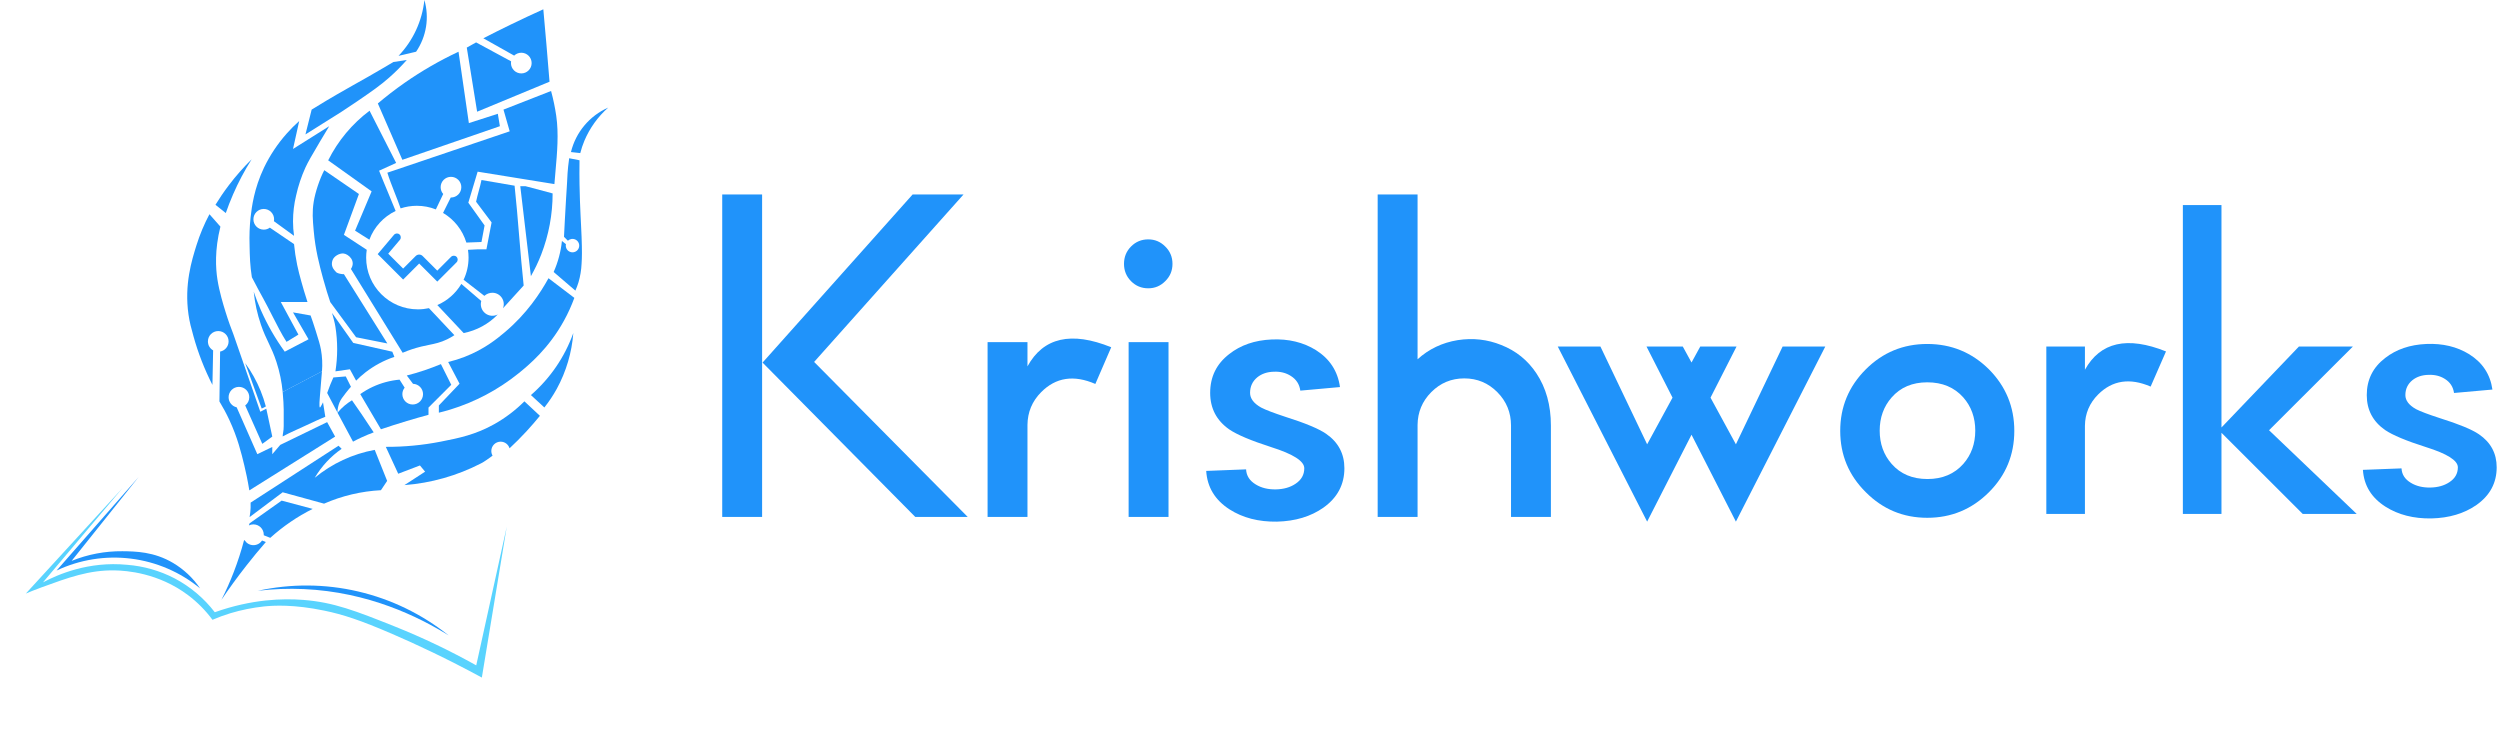 <svg width="180" height="54" viewBox="0 0 180 54" fill="none" xmlns="http://www.w3.org/2000/svg">
<path d="M1.858 42.738C2.127 42.623 2.514 42.464 2.985 42.292C4.916 41.587 6.431 41.031 8.272 41.069C9.093 41.084 11.404 41.242 13.545 42.854C14.211 43.357 14.801 43.953 15.298 44.625C15.72 44.443 16.152 44.285 16.592 44.151C17.378 43.916 18.183 43.754 18.999 43.665C19.703 43.592 21.156 43.509 23.353 43.966C24.692 44.244 25.931 44.645 28.251 45.648C29.93 46.373 32.139 47.398 34.693 48.785L36.487 37.919L34.289 47.907C32.395 46.846 30.434 45.91 28.418 45.104C25.608 43.982 24.019 43.362 21.837 43.193C20.379 43.08 18.151 43.128 15.465 44.081C14.687 43.069 13.7 42.236 12.571 41.642C11.507 41.09 10.343 40.758 9.148 40.665C6.363 40.395 4.147 41.372 3.096 41.93L8.828 35.133L1.858 42.738Z" fill="#59D3FE"/>
<path d="M9.985 34.339L4.072 41.08C5.739 40.291 7.596 39.994 9.426 40.221C11.256 40.449 12.985 41.193 14.409 42.366C13.905 41.624 13.245 41.001 12.475 40.54C11.087 39.712 9.748 39.7 8.816 39.688C7.563 39.676 6.319 39.912 5.157 40.383L9.985 34.339Z" fill="#2093FA"/>
<path d="M18.553 42.538C19.656 42.406 20.769 42.364 21.878 42.414C26.524 42.624 30.133 44.399 32.299 45.748C30.391 44.222 28.167 43.141 25.788 42.586C23.41 42.03 20.938 42.014 18.553 42.538Z" fill="#2093FA"/>
<path d="M17.97 37.231C18.011 37.01 18.035 36.786 18.044 36.561C18.049 36.43 18.049 36.306 18.044 36.189L24.374 32.093L24.598 32.316C23.809 32.863 23.149 33.575 22.661 34.401C23.906 33.374 25.393 32.681 26.981 32.391L27.874 34.625L27.427 35.295C26.015 35.369 24.628 35.697 23.332 36.263L20.353 35.444L17.97 37.231Z" fill="#2093FA"/>
<path d="M17.651 26.14C18.049 27.232 18.446 28.324 18.843 29.416L19.141 29.267C19.04 28.888 18.916 28.515 18.768 28.151C18.479 27.437 18.104 26.762 17.651 26.14Z" fill="#2093FA"/>
<path d="M15.513 14.745L16.257 15.34C16.406 14.911 16.578 14.463 16.779 14C17.159 13.123 17.608 12.276 18.119 11.468C17.529 12.049 16.982 12.671 16.481 13.33C16.108 13.82 15.788 14.298 15.513 14.745Z" fill="#2093FA"/>
<path d="M20.352 31.424C20.862 31.149 21.425 30.912 22.007 30.642C22.546 30.393 22.92 30.208 23.422 30.009L23.257 28.967C23.239 29.005 23.214 29.057 23.182 29.116C23.1 29.265 23.059 29.343 23.034 29.339C22.963 29.327 23.02 28.664 23.034 28.52C23.071 28.113 23.124 27.514 23.182 26.733L20.352 28.222C20.404 28.753 20.421 29.19 20.427 29.488C20.433 29.786 20.427 29.952 20.427 30.68C20.427 31.058 20.352 31.22 20.352 31.424Z" fill="#2093FA"/>
<path d="M18.268 21.002C18.35 21.814 18.525 22.613 18.789 23.385C19.173 24.502 19.54 24.941 19.906 26.066C20.134 26.767 20.284 27.491 20.353 28.226L23.183 26.736C23.226 26.214 23.201 25.688 23.108 25.172C23.04 24.8 22.938 24.48 22.736 23.832C22.591 23.365 22.458 22.981 22.363 22.715L21.097 22.491L22.215 24.428L20.502 25.321C19.827 24.392 19.253 23.393 18.789 22.343C18.584 21.878 18.412 21.43 18.268 21.002Z" fill="#2093FA"/>
<path d="M25.342 28.821C25.159 28.931 24.985 29.056 24.821 29.193C24.632 29.351 24.458 29.526 24.3 29.715L25.417 31.8C25.604 31.699 25.803 31.599 26.013 31.502C26.324 31.357 26.622 31.235 26.906 31.13C26.617 30.687 26.319 30.24 26.013 29.789C25.789 29.461 25.566 29.138 25.342 28.821Z" fill="#2093FA"/>
<path d="M31.598 29.713V29.192L33.087 27.628L32.268 26.064C32.673 25.967 33.071 25.843 33.459 25.692C34.883 25.139 35.806 24.375 36.364 23.904C37.928 22.587 38.914 21.086 39.492 20.032L41.353 21.447C41.147 22.011 40.898 22.559 40.608 23.085C39.5 25.102 38.085 26.273 37.332 26.883C35.874 28.057 34.206 28.942 32.417 29.49C32.083 29.592 31.799 29.665 31.598 29.713Z" fill="#2093FA"/>
<path d="M38.226 28.445L39.194 29.338C39.529 28.917 39.828 28.469 40.087 27.998C40.765 26.757 41.171 25.386 41.279 23.977C40.662 25.704 39.61 27.242 38.226 28.445Z" fill="#2093FA"/>
<path d="M41.109 10.948L41.78 11.023C41.857 10.718 41.956 10.419 42.078 10.129C42.464 9.217 43.049 8.403 43.79 7.746C43.127 8.038 42.541 8.479 42.076 9.034C41.611 9.589 41.28 10.244 41.109 10.948Z" fill="#2093FA"/>
<path d="M23.906 22.53C23.999 22.873 24.095 23.184 24.151 23.535C24.318 24.596 24.318 25.677 24.151 26.737L25.193 26.588L25.64 27.408C25.85 27.195 26.074 26.996 26.31 26.812C26.938 26.325 27.642 25.947 28.395 25.695L28.247 25.323L25.433 24.689L23.906 22.53Z" fill="#2093FA"/>
<path d="M22.439 7.892L21.992 9.679L24.599 8.041C24.857 7.873 25.247 7.617 25.716 7.296C26.774 6.572 27.359 6.169 28.024 5.583C28.472 5.188 28.895 4.765 29.29 4.317L28.322 4.466C27.927 4.701 27.307 5.067 26.535 5.509C25.556 6.069 25.139 6.288 24.301 6.775C23.862 7.029 23.218 7.409 22.439 7.892Z" fill="#2093FA"/>
<path d="M27.204 7.448C27.784 6.957 28.428 6.455 29.14 5.958C30.365 5.105 31.661 4.357 33.013 3.724C33.261 5.437 33.509 7.15 33.758 8.863L35.843 8.192C35.892 8.49 35.942 8.788 35.992 9.086L28.97 11.506L27.204 7.448Z" fill="#2093FA"/>
<path d="M37.46 13.405L38.225 19.884C38.511 19.381 38.76 18.859 38.97 18.32C39.512 16.919 39.79 15.429 39.789 13.927L37.832 13.405C37.627 13.4 37.653 13.401 37.46 13.405Z" fill="#2093FA"/>
<path d="M28.694 4.021L29.96 3.724C30.327 3.185 30.571 2.572 30.674 1.928C30.777 1.285 30.737 0.626 30.556 0C30.396 1.509 29.742 2.923 28.694 4.021Z" fill="#2093FA"/>
<path d="M23.556 28.294L24.3 29.709C24.299 29.453 24.349 29.2 24.449 28.965C24.542 28.751 24.661 28.6 24.896 28.294C25.045 28.102 25.175 27.95 25.268 27.848L24.896 27.103L24.003 27.177C23.928 27.343 23.854 27.517 23.779 27.699C23.696 27.904 23.622 28.104 23.556 28.294Z" fill="#2093FA"/>
<path fill-rule="evenodd" clip-rule="evenodd" d="M37.05 13.37L34.667 12.961C34.617 13.209 34.545 13.476 34.473 13.743C34.4 14.01 34.328 14.277 34.278 14.525L35.395 16.014L35.023 17.95C34.83 17.946 34.631 17.946 34.427 17.95C34.183 17.956 33.938 17.968 33.694 17.987C33.722 18.17 33.736 18.357 33.736 18.548C33.736 19.119 33.608 19.66 33.378 20.143L34.874 21.302C35.037 21.154 35.25 21.075 35.47 21.078C35.602 21.081 35.731 21.116 35.846 21.179C35.962 21.243 36.06 21.333 36.133 21.443C36.206 21.552 36.252 21.678 36.266 21.809C36.28 21.94 36.263 22.073 36.215 22.195L37.704 20.557C37.58 19.415 37.478 18.189 37.377 16.964C37.276 15.738 37.174 14.512 37.05 13.37Z" fill="#2093FA"/>
<path fill-rule="evenodd" clip-rule="evenodd" d="M31.487 21.965L33.384 23.98C34.321 23.795 35.179 23.327 35.842 22.64C35.697 22.716 35.533 22.748 35.371 22.732C35.208 22.716 35.054 22.652 34.927 22.549C34.8 22.446 34.706 22.308 34.657 22.152C34.608 21.996 34.605 21.829 34.65 21.672L33.216 20.442C32.817 21.115 32.212 21.652 31.487 21.965Z" fill="#2093FA"/>
<path fill-rule="evenodd" clip-rule="evenodd" d="M25.64 24.282L23.778 21.75C23.639 21.34 23.451 20.752 23.257 20.038C22.991 19.055 22.707 17.988 22.587 16.612C22.512 15.782 22.471 15.251 22.587 14.527C22.7 13.825 23.017 12.885 23.348 12.255L25.842 13.968C25.669 14.427 25.485 14.933 25.302 15.439C25.119 15.945 24.936 16.451 24.762 16.91L26.406 17.985C26.378 18.169 26.363 18.358 26.363 18.55C26.363 20.606 28.03 22.273 30.087 22.273C30.36 22.273 30.627 22.244 30.884 22.188L32.715 24.133C32.548 24.244 32.374 24.344 32.193 24.431C31.709 24.666 31.323 24.744 30.884 24.833C30.711 24.868 30.53 24.904 30.332 24.953C29.873 25.065 29.425 25.214 28.991 25.399L25.268 19.367C25.656 18.771 25.075 18.279 24.725 18.25C24.438 18.226 24.04 18.446 23.943 18.734C23.855 18.998 23.869 19.256 24.167 19.553C24.241 19.702 24.717 19.759 24.762 19.74L27.89 24.729L25.64 24.282Z" fill="#2093FA"/>
<path fill-rule="evenodd" clip-rule="evenodd" d="M26.608 7.971C25.352 8.916 24.332 10.139 23.629 11.545L26.757 13.779L25.565 16.609L26.595 17.259C26.931 16.348 27.615 15.604 28.485 15.188C28.307 14.742 28.117 14.288 27.927 13.835C27.71 13.317 27.493 12.799 27.294 12.29L28.523 11.731L26.608 7.971Z" fill="#2093FA"/>
<path fill-rule="evenodd" clip-rule="evenodd" d="M17.952 35.308L24.129 31.435L23.554 30.393L20.179 32.031L19.604 32.701V32.18L18.527 32.701L17.041 29.327C16.708 29.253 16.459 28.956 16.459 28.6C16.459 28.189 16.793 27.855 17.204 27.855C17.615 27.855 17.948 28.189 17.948 28.6C17.948 28.841 17.834 29.056 17.655 29.192L18.886 31.957L19.604 31.435L19.173 29.425L18.742 29.648L16.803 24.063C16.644 23.659 16.437 23.101 16.229 22.424C16.085 21.958 15.791 21.002 15.654 20.116C15.533 19.333 15.444 18.025 15.87 16.318L15.08 15.424C14.701 16.137 14.388 16.885 14.146 17.658C13.804 18.751 13.262 20.488 13.572 22.648C13.653 23.211 13.763 23.61 13.931 24.212C14.267 25.424 14.725 26.597 15.295 27.712C15.307 27.302 15.314 26.874 15.321 26.446C15.328 26.034 15.334 25.622 15.345 25.227C15.229 25.161 15.132 25.063 15.065 24.946C15.029 24.885 15.007 24.837 14.995 24.776C14.979 24.713 14.97 24.648 14.97 24.581C14.97 24.169 15.303 23.836 15.714 23.836C16.126 23.836 16.459 24.169 16.459 24.581C16.459 24.946 16.195 25.25 15.848 25.313C15.837 25.89 15.83 26.475 15.824 27.06L15.824 27.06C15.817 27.678 15.81 28.295 15.798 28.903C16.062 29.336 16.302 29.783 16.516 30.244C17.102 31.503 17.367 32.581 17.593 33.52C17.697 33.952 17.831 34.563 17.952 35.308Z" fill="#2093FA"/>
<path fill-rule="evenodd" clip-rule="evenodd" d="M17.63 38.924C17.611 38.91 17.594 38.894 17.577 38.877C17.372 39.66 17.123 40.43 16.832 41.185C16.568 41.87 16.27 42.541 15.938 43.196C16.472 42.404 17.066 41.581 17.726 40.739C18.201 40.132 18.674 39.561 19.141 39.026L18.869 38.917C18.736 39.119 18.507 39.252 18.247 39.252C17.991 39.252 17.764 39.122 17.63 38.924Z" fill="#2093FA"/>
<path fill-rule="evenodd" clip-rule="evenodd" d="M18.99 38.538L19.459 38.725C20.378 37.896 21.405 37.194 22.512 36.64L20.278 36.044L17.969 37.682L17.92 37.83C18.018 37.782 18.129 37.755 18.246 37.755C18.658 37.755 18.991 38.088 18.991 38.499C18.991 38.512 18.991 38.525 18.99 38.538Z" fill="#2093FA"/>
<path fill-rule="evenodd" clip-rule="evenodd" d="M18.99 21.559C18.728 21.08 18.368 20.423 18.134 19.959C18.001 19.121 17.985 18.498 17.969 17.65C17.947 16.979 17.971 16.307 18.043 15.64C18.128 14.895 18.29 13.582 19.011 12.065C19.44 11.174 19.992 10.346 20.65 9.608C20.93 9.292 21.228 8.994 21.543 8.714L21.097 10.725L23.703 9.086C23.546 9.344 23.312 9.73 23.033 10.203C23.015 10.234 22.997 10.264 22.98 10.294C22.445 11.202 22.173 11.665 21.99 12.065C21.697 12.71 21.473 13.384 21.32 14.076C21.173 14.685 21.098 15.31 21.097 15.938C21.097 16.286 21.122 16.635 21.171 16.98L19.723 15.927C19.731 15.882 19.735 15.836 19.735 15.789C19.735 15.378 19.402 15.044 18.991 15.044C18.579 15.044 18.246 15.378 18.246 15.789C18.246 16.2 18.579 16.534 18.991 16.534C19.154 16.534 19.306 16.481 19.429 16.391L21.171 17.576C21.218 18.076 21.293 18.573 21.394 19.065C21.483 19.494 21.571 19.816 21.69 20.249L21.692 20.257C21.8 20.651 21.948 21.158 22.139 21.746H20.219L21.485 24.092L20.629 24.613C20.283 24.075 19.936 23.393 19.593 22.717C19.391 22.319 19.19 21.924 18.99 21.56L18.99 21.559Z" fill="#2093FA"/>
<path fill-rule="evenodd" clip-rule="evenodd" d="M26.831 27.855C26.518 28.001 26.219 28.176 25.938 28.376L27.427 30.908C28.027 30.704 28.647 30.505 29.289 30.313C29.82 30.153 30.342 30.004 30.852 29.866V29.345L32.491 27.706L31.746 26.217C31.379 26.366 30.981 26.521 30.555 26.664C30.112 26.813 29.688 26.935 29.289 27.036L29.738 27.635C30.138 27.648 30.459 27.976 30.459 28.379C30.459 28.791 30.126 29.124 29.714 29.124C29.303 29.124 28.97 28.791 28.97 28.379C28.97 28.202 29.032 28.04 29.135 27.912L28.767 27.334C28.097 27.395 27.442 27.571 26.831 27.855Z" fill="#2093FA"/>
<path fill-rule="evenodd" clip-rule="evenodd" d="M34.353 8.043L33.608 3.426L34.279 3.053L36.8 4.416C36.793 4.457 36.789 4.499 36.789 4.541C36.789 4.953 37.122 5.286 37.534 5.286C37.945 5.286 38.278 4.953 38.278 4.541C38.278 4.13 37.945 3.797 37.534 3.797C37.334 3.797 37.153 3.876 37.019 4.004L34.8 2.756C35.429 2.431 36.075 2.109 36.736 1.787C37.543 1.396 38.338 1.023 39.119 0.67C39.195 1.511 39.27 2.355 39.343 3.202C39.419 4.1 39.493 4.994 39.566 5.883L34.353 8.043Z" fill="#2093FA"/>
<path fill-rule="evenodd" clip-rule="evenodd" d="M36.251 7.892L39.677 6.551C39.837 7.139 39.962 7.736 40.049 8.338C40.236 9.638 40.116 10.98 39.994 12.351L39.994 12.352C39.967 12.651 39.94 12.951 39.917 13.254L34.39 12.36L33.719 14.594L34.89 16.232L34.666 17.424L33.577 17.465C33.304 16.56 32.697 15.801 31.899 15.33L32.453 14.222C32.455 14.221 32.456 14.221 32.457 14.221C32.462 14.221 32.466 14.221 32.47 14.221C32.882 14.221 33.215 13.887 33.215 13.476C33.215 13.065 32.882 12.732 32.47 12.732C32.059 12.732 31.726 13.065 31.726 13.476C31.726 13.665 31.796 13.836 31.911 13.968L31.381 15.077C30.957 14.909 30.495 14.817 30.011 14.817C29.604 14.817 29.211 14.883 28.844 15.004C28.721 14.648 28.571 14.267 28.421 13.886L28.421 13.886L28.421 13.886C28.224 13.384 28.026 12.881 27.89 12.434L36.698 9.455L36.251 7.892Z" fill="#2093FA"/>
<path fill-rule="evenodd" clip-rule="evenodd" d="M41.427 20.925L39.863 19.584C40.178 18.875 40.379 18.122 40.459 17.35L40.747 17.581C40.74 17.614 40.736 17.649 40.736 17.684C40.736 17.951 40.953 18.168 41.22 18.168C41.488 18.168 41.704 17.951 41.704 17.684C41.704 17.417 41.488 17.2 41.22 17.2C41.203 17.2 41.187 17.201 41.17 17.203C41.157 17.204 41.144 17.206 41.131 17.209C41.038 17.226 40.954 17.27 40.888 17.332L40.608 17.052C40.639 16.425 40.691 15.385 40.757 14.297C40.785 13.829 40.798 13.639 40.807 13.508C40.816 13.382 40.821 13.312 40.831 13.105C40.835 13.042 40.838 12.981 40.84 12.922C40.855 12.614 40.868 12.351 40.906 11.988C40.932 11.736 40.96 11.53 40.98 11.393L41.725 11.541C41.715 12.242 41.718 12.828 41.725 13.254C41.738 14.117 41.77 14.823 41.8 15.488C41.816 15.863 41.828 16.08 41.838 16.264C41.851 16.495 41.86 16.675 41.874 17.052C41.911 18.067 41.905 18.52 41.874 18.988C41.854 19.443 41.779 19.893 41.651 20.329C41.589 20.532 41.514 20.731 41.427 20.925Z" fill="#2093FA"/>
<path fill-rule="evenodd" clip-rule="evenodd" d="M28.672 34.109L27.778 32.173C29.103 32.179 30.425 32.054 31.725 31.8C33.055 31.539 34.242 31.296 35.598 30.534C36.389 30.089 37.115 29.538 37.757 28.896L38.874 29.939C38.577 30.3 38.258 30.675 37.906 31.056C37.492 31.504 37.082 31.91 36.687 32.278C36.605 32.001 36.349 31.8 36.045 31.8C35.675 31.8 35.375 32.1 35.375 32.47C35.375 32.592 35.408 32.707 35.465 32.805C35.407 32.848 35.341 32.898 35.263 32.955C34.853 33.252 34.704 33.327 34.63 33.364C32.916 34.249 31.042 34.781 29.119 34.928L30.608 33.96L30.236 33.513L28.672 34.109Z" fill="#2093FA"/>
<path fill-rule="evenodd" clip-rule="evenodd" d="M28.759 16.875C28.877 16.975 28.892 17.151 28.792 17.269L27.952 18.264L29.025 19.338L29.93 18.433C30.068 18.295 30.292 18.295 30.43 18.433L31.483 19.486L32.477 18.492C32.586 18.383 32.763 18.383 32.872 18.492C32.981 18.602 32.981 18.778 32.872 18.887L31.483 20.276L30.18 18.973L29.025 20.128L27.194 18.296L28.365 16.909C28.465 16.791 28.641 16.776 28.759 16.875Z" fill="#2093FA"/>
<path d="M54.872 37.221H52V14H54.872V37.221ZM69.376 14L58.617 26.059L69.677 37.221H65.901L54.904 26.107L65.71 14H69.376Z" fill="#2093FA"/>
<path d="M78.865 27.645C77.321 26.972 76.019 27.169 74.962 28.237C74.316 28.888 73.988 29.673 73.978 30.591V37.221H71.106V24.634H73.978V26.379C75.12 24.297 77.13 23.838 80.008 25.002L78.865 27.645Z" fill="#2093FA"/>
<path d="M81.261 24.634H84.133V37.221H81.261V24.634ZM82.674 17.235C83.15 17.235 83.557 17.406 83.895 17.747C84.245 18.089 84.419 18.506 84.419 18.997C84.419 19.488 84.245 19.904 83.895 20.246C83.557 20.587 83.15 20.758 82.674 20.758C82.187 20.758 81.774 20.587 81.436 20.246C81.097 19.904 80.928 19.488 80.928 18.997C80.928 18.506 81.097 18.089 81.436 17.747C81.774 17.406 82.187 17.235 82.674 17.235Z" fill="#2093FA"/>
<path d="M93.623 28.125C93.559 27.666 93.332 27.314 92.94 27.068C92.591 26.844 92.184 26.742 91.718 26.764C91.242 26.774 90.846 26.908 90.528 27.164C90.179 27.452 90.005 27.826 90.005 28.285C90.005 28.691 90.269 29.043 90.798 29.342C91.126 29.513 91.713 29.737 92.559 30.015C93.977 30.463 94.95 30.869 95.479 31.232C96.357 31.84 96.796 32.668 96.796 33.714C96.796 34.889 96.294 35.833 95.289 36.549C94.379 37.189 93.263 37.526 91.941 37.558C90.618 37.579 89.481 37.285 88.529 36.677C87.482 36.004 86.921 35.081 86.847 33.906L89.719 33.794C89.74 34.253 89.973 34.616 90.417 34.883C90.819 35.129 91.301 35.246 91.861 35.236C92.422 35.225 92.893 35.091 93.273 34.835C93.697 34.557 93.908 34.184 93.908 33.714C93.908 33.202 93.115 32.694 91.528 32.193C90.068 31.723 89.058 31.296 88.497 30.912C87.587 30.271 87.132 29.395 87.132 28.285C87.132 27.132 87.587 26.203 88.497 25.498C89.322 24.847 90.343 24.495 91.56 24.442C92.776 24.388 93.84 24.644 94.749 25.21C95.744 25.84 96.32 26.726 96.479 27.869L93.623 28.125Z" fill="#2093FA"/>
<path d="M102.065 25.867C102.879 25.13 103.842 24.671 104.953 24.49C106.042 24.319 107.09 24.436 108.095 24.842C109.152 25.258 109.993 25.936 110.618 26.876C111.316 27.922 111.665 29.177 111.665 30.639V37.221H108.793V30.639C108.793 29.7 108.465 28.899 107.809 28.237C107.153 27.575 106.36 27.244 105.429 27.244C104.498 27.244 103.704 27.575 103.048 28.237C102.403 28.888 102.075 29.673 102.065 30.591V37.221H99.192V14H102.065V25.867Z" fill="#2093FA"/>
<path d="M125.031 24.95L123.157 28.631L124.985 31.99L128.349 24.95H131.421L124.985 37.557L121.789 31.3L118.594 37.557L112.158 24.95H115.23L118.594 31.99L120.422 28.631L118.548 24.95H121.16L121.789 26.1L122.419 24.95H125.031Z" fill="#2093FA"/>
<path d="M134.339 26.591C135.558 25.375 137.033 24.766 138.763 24.766C140.494 24.766 141.974 25.375 143.203 26.591C144.421 27.818 145.03 29.296 145.03 31.023C145.03 32.752 144.421 34.224 143.203 35.441C141.974 36.667 140.494 37.281 138.763 37.281C137.033 37.281 135.558 36.667 134.339 35.441C133.11 34.224 132.496 32.752 132.496 31.023C132.496 29.296 133.11 27.818 134.339 26.591ZM138.763 27.527C137.688 27.527 136.833 27.89 136.198 28.616C135.624 29.27 135.338 30.067 135.338 31.008C135.338 31.949 135.624 32.746 136.198 33.401C136.833 34.127 137.693 34.49 138.779 34.49C139.854 34.49 140.714 34.127 141.359 33.401C141.933 32.746 142.219 31.949 142.219 31.008C142.219 30.067 141.933 29.27 141.359 28.616C140.714 27.89 139.849 27.527 138.763 27.527Z" fill="#2093FA"/>
<path d="M154.846 27.834C153.351 27.189 152.091 27.378 151.067 28.401C150.443 29.025 150.125 29.776 150.115 30.655V37.005H147.335V24.95H150.115V26.622C151.221 24.628 153.167 24.188 155.952 25.303L154.846 27.834Z" fill="#2093FA"/>
<path d="M157.166 14.767H159.946V30.778L165.522 24.95H169.408L163.371 30.977L169.685 37.005H165.798L159.946 31.162V37.005H157.166V14.767Z" fill="#2093FA"/>
<path d="M176.689 28.294C176.628 27.854 176.408 27.517 176.029 27.281C175.691 27.067 175.297 26.97 174.846 26.99C174.385 27 174.001 27.128 173.694 27.373C173.356 27.649 173.187 28.007 173.187 28.447C173.187 28.835 173.443 29.173 173.955 29.459C174.272 29.623 174.841 29.837 175.66 30.103C177.032 30.533 177.974 30.921 178.486 31.269C179.336 31.852 179.761 32.644 179.761 33.646C179.761 34.771 179.275 35.676 178.302 36.361C177.421 36.974 176.341 37.296 175.061 37.327C173.781 37.347 172.68 37.066 171.758 36.483C170.745 35.839 170.202 34.955 170.13 33.83L172.91 33.723C172.931 34.163 173.156 34.51 173.586 34.766C173.975 35.001 174.441 35.113 174.984 35.103C175.527 35.093 175.983 34.965 176.351 34.72C176.761 34.454 176.966 34.096 176.966 33.646C176.966 33.155 176.198 32.67 174.662 32.189C173.248 31.739 172.27 31.33 171.728 30.962C170.847 30.349 170.407 29.51 170.407 28.447C170.407 27.343 170.847 26.453 171.728 25.778C172.526 25.155 173.515 24.817 174.692 24.766C175.87 24.715 176.899 24.96 177.78 25.502C178.742 26.105 179.301 26.954 179.454 28.048L176.689 28.294Z" fill="#2093FA"/>
</svg>
